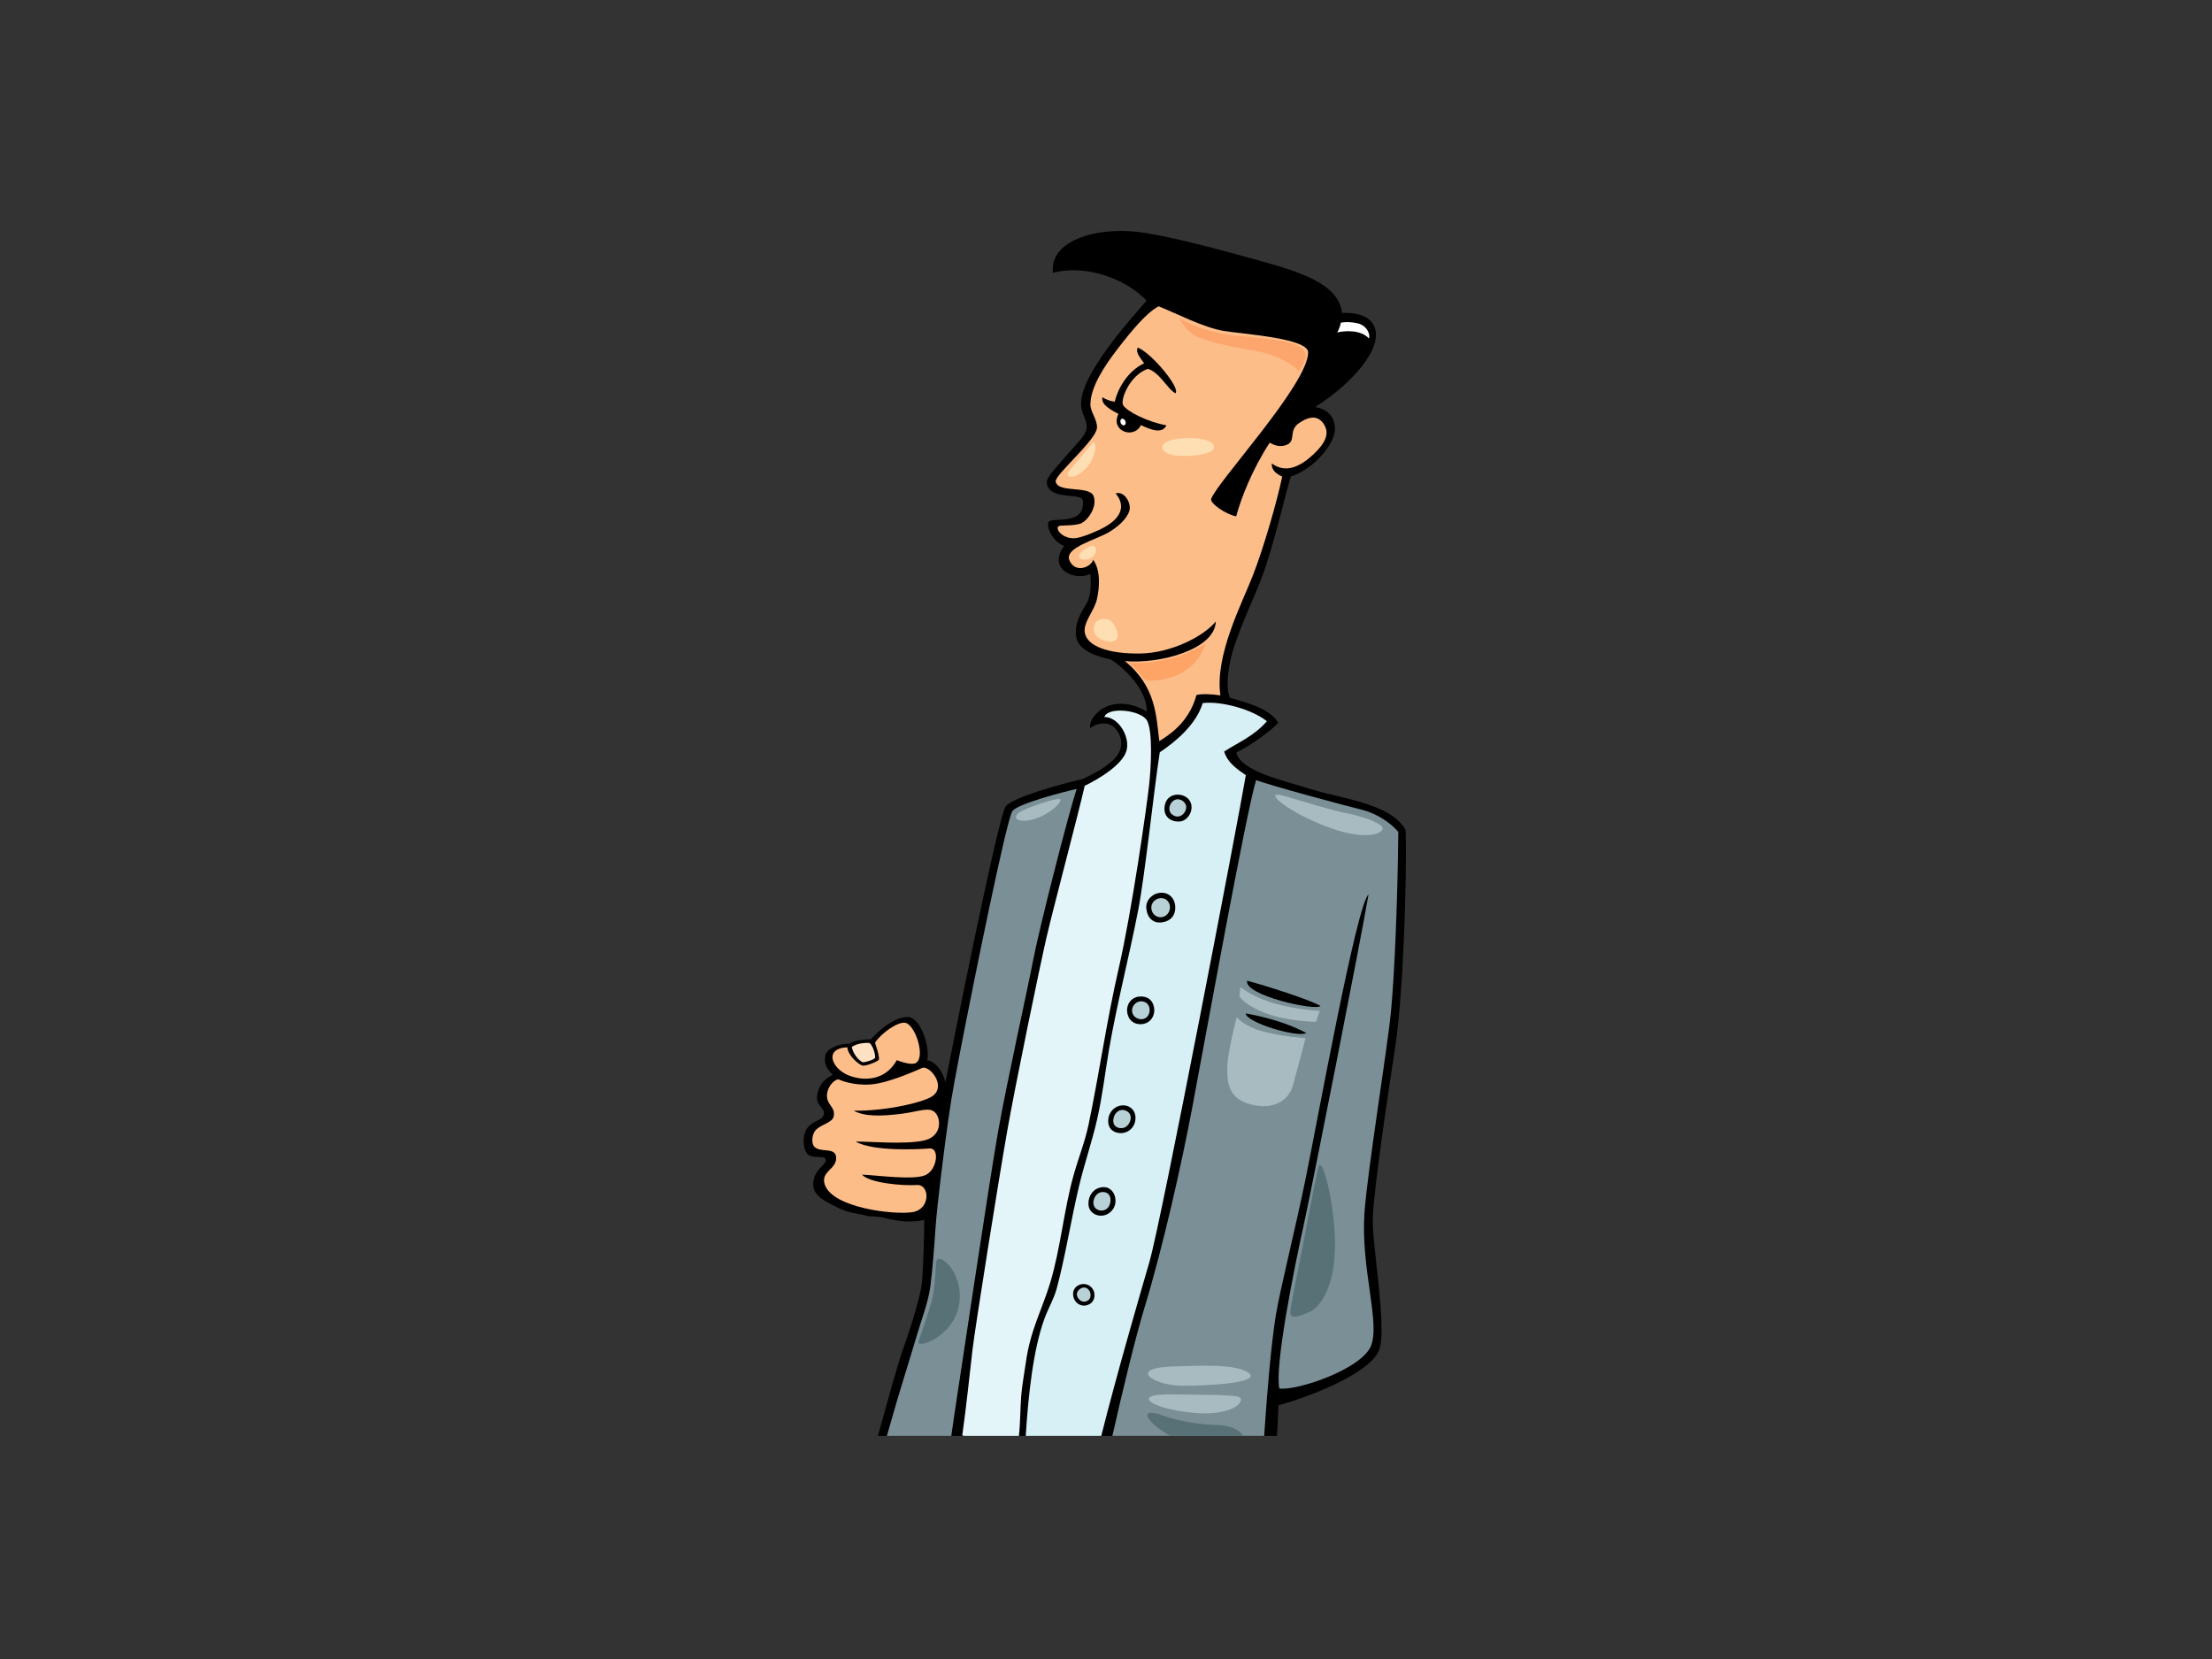 <?xml version="1.0" encoding="utf-8"?>
<!-- Generator: Adobe Illustrator 17.0.0, SVG Export Plug-In . SVG Version: 6.00 Build 0)  -->
<!DOCTYPE svg PUBLIC "-//W3C//DTD SVG 1.1//EN" "http://www.w3.org/Graphics/SVG/1.1/DTD/svg11.dtd">
<svg version="1.1" id="Layer_1" xmlns="http://www.w3.org/2000/svg" xmlns:xlink="http://www.w3.org/1999/xlink" x="0px" y="0px"
	 width="800px" height="600px" viewBox="0 0 800 600" enable-background="new 0 0 800 600" xml:space="preserve">
<rect x="0" y="0" width="800" height="600" fill="#333333" stroke="none"/>
<g>
	<path fill-rule="evenodd" clip-rule="evenodd" d="M292.882,417.934c2.517,1.056,5.786-0.238,5.75,1.689
		c-0.033,1.93-4.29,3.219-4.525,8.481c-0.21,4.708,5.217,6.761,9.854,9.146c0.131,0.038,0.259,0.038,0.392,0.103
		c3.002,1.451,6.235,1.533,9.39,2.412c0.143,0.042,0.287,0.082,0.428,0.124c2.565-0.028,5.171,0.298,7.596,1.041
		c0.184,0.049,0.362,0.114,0.543,0.168c0-0.052,0.003-0.111,0.003-0.159c2.743,0.91,8.684,1.195,11.961,0.202
		c0,5.317-0.355,17.55-0.801,22.459c-0.445,4.908-3.915,15.966-6.764,24.02c-2.393,6.76-6.532,22.083-9.179,31.698H461.82
		c0.285-4.176,0.48-7.97,0.538-11.064c12.503-3.468,33.778-11.978,36.531-20.297c2.753-8.318-2.753-37.775-2.4-47.702
		c0.356-9.929,5.32-43.613,8.149-61.897c2.83-18.286,4.256-61.074,3.73-78.16c-5.196-9.478-22.338-11.17-33.331-14.536
		c-10.99-3.37-26.414-6.737-27.904-13.522c5.922-2.789,13.812-9.007,15.142-10.768c-3.069-5.331-12.444-7.56-17.452-9.015
		c-1.49-3.597-0.808-8.887,0.282-14.044c1.087-5.156,4.404-13.266,9.468-25.032c5.067-11.766,8.422-27.325,12.227-40.915
		c8.936-3.025,16-12.121,16-17.131c0-5.01-3.233-7.272-7.11-8.081c12.689-7.905,24.834-21.146,21.332-29.089
		c-2.16-4.902-8.706-4.971-11.665-4.914c-1.263-10.438-14.677-14.64-29.704-18.841c-11.071-3.095-31.927-8.859-43.473-10.344
		c-16.323-2.1-32.805,3.394-31.35,14.706c12.928-3.393,27.471,3.071,33.828,10.081c-5.387,6.241-23.647,26.28-23.678,37.211
		c-0.011,3.913,2.275,5.549,2.031,8.794c-0.223,2.913-4.261,6.291-8.464,11.3c-4.203,5.01-6.577,6.959-5.819,9.373
		c1.777,5.655,12.65,2.523,12.928,5.712c0.805,9.317-11.472,5.599-12.443,7.701c-0.971,2.101,2.101,7.594,5.679,8.536
		c-6.327,8.595,4.016,12.957,9.471,10.149c0.281,3.985,0.202,8.141-1.578,11.051c-1.778,2.91-4.363,6.949-3.553,11.796
		c0.805,4.848,7.146,7.01,12.443,8.083c6.246,4.057,13.252,11.794,13.088,18.907c-4.363-2.588-9.538-3.878-14.65-1.803
		c-2.494,1.011-6.316,4.384-5.872,7.782c3.069-2.265,6.948-2.265,9.047,0c2.099,2.262,3.396,6.302,0.648,10.019
		c-2.748,3.717-9.457,7.069-12.444,8.403c-8.403,1.939-25.13,6.551-27.789,9.919c-2.66,3.37-19.717,88.876-21.807,99.813
		c-0.428-2.987-3.368-7.802-6.559-7.978c1.098-4.936-2.415-15.52-6.879-15.686c-5.309-0.196-11.416,5.658-13.435,8.03
		c-2.354,0.05-6.107,0.302-7.974,1.665c-2.877-0.152-8.342,1.354-8.674,4.683c-0.363,3.625,1.433,4.848,2.777,6.525
		c-1.667,0.895-4.591,2.415-5.526,6.858c-0.935,4.442,2.923,5.026,2.329,7.454c-0.595,2.428-4.083,2.134-6.089,5.072
		C289.862,411.06,290.365,416.878,292.882,417.934z"/>
	<path fill-rule="evenodd" clip-rule="evenodd" fill="#FDBD89" d="M447.086,186.746c1.775-6.627,5.818-16.968,12.12-26.665
		c1.616,0.969,3.774,1.775,6.141,0.808c3.553-1.454,0.484-5.173,4.523-7.919c4.041-2.747,7.113-2.586,9.052,0.646
		c1.939,3.233,0.483,6.625-4.04,10.827c-4.524,4.203-9.861,6.949-14.897,3.168c-0.289,2.558,1.967,3.943,3.746,4.752
		c-2.063,9.681-6.637,25.435-10.51,35.503c-3.873,10.068-13.999,29.145-11.839,43.637c-2.537-0.44-6.808-0.69-8.678-0.117
		c-2.749,10.342-10.762,14.949-13.416,16.644c-1.157-8.61-0.979-19.602-12.443-28.927c12.93,1.13,32.643-4.363,32.848-14.323
		c-4.246,5.273-16.04,11.416-27.353,11.576c-11.313,0.161-19.147-2.584-20.005-7.518c-0.665-3.781,3.467-7.937,4.396-12.178
		c1.066-4.87,1.227-10.526-1.355-14.207c-0.811,2.712-6.466,4.974-8.567,0.288c-2.102-4.686,9.534-7.434,14.382-10.343
		c4.847-2.908,7.131-6.265,7.379-8.211c0.346-2.722-2.07-6.659-5.075-5.75c5.292,6.529-1.336,11.056-5.858,13.155
		c-4.525,2.1-7.618,3.033-9.214,3.069c-4.794,0.111-7.398-4.258-5.008-4.525c1.455-0.162,5.172,0.001,7.434-0.808
		c2.262-0.809,6.139-5.816,4.685-9.857c-1.455-4.04-12.927-0.968-13.736-5.333c-0.428-2.313,14.627-14.916,14.933-19.38
		c0.202-2.964-2.38-5.749-2.368-8.457c0.021-6.22,4.891-13.691,9.738-19.995c4.848-6.303,10.502-13.252,14.952-15.524
		c6.58,2.61,15.862,7.57,23.508,8.898c6.533,1.134,30.543,2.575,30.543,7.756c0,11.476-32.969,46.866-35.07,53.006
		C437.532,181.914,443.044,185.937,447.086,186.746z"/>
	<path fill-rule="evenodd" clip-rule="evenodd" fill="#FFFFFF" d="M490.853,116.899c3.831,0.812,4.826,4.501,4.208,5.476
		c-2.87-3.138-8.629-2.828-11.417-2.137c0.664-1.269,1.132-2.471,1.269-3.54C486.712,116.364,488.652,116.433,490.853,116.899z"/>
	<path fill-rule="evenodd" clip-rule="evenodd" d="M411.513,125.716c4.966,1.974,15.427,14.492,13.632,16.526
		c-2.88-1.432-5.751-7.643-10.026-8.845c-6.811,2.471-9.93,11.373-8.949,13.09c1.336,2.339,9.02,6.145,15.695,7.347
		c-1.601,3.406-6.21,1.335-9.235-0.09c-2.518,5.234-11.203,2.161-8.129-4.051c-5.274-2.67-6.078-4.272-5.811-6.01
		c1.537,0.935,3.005,1.402,4.467,1.604c1.009-4.41,4.482-11.021,10.627-13.893C412.849,129.923,410.401,127.423,411.513,125.716z"/>
	<path fill-rule="evenodd" clip-rule="evenodd" fill="#D6F0F6" d="M398.283,519.317c5.545-22.078,14.051-51.344,17.394-62.821
		c4.457-15.313,32.239-160.377,34.896-176.156c-2.586-1.8-6.558-4.254-7.838-8.54c4.825-3.159,10.676-5.465,15.461-10.961
		c-5.317-4.254-16.437-7.368-23.224-6.558c-2.304,7.622-9.574,13.828-15.52,17.792c-2.039,12.809-5.323,44.289-7.838,57.234
		c-3.292,16.932-7.672,33.737-10.487,50.064c-1.466,8.508-2.426,17.142-4.396,25.707c-1.817,7.906-4.524,15.716-6.43,23.682
		c-3.035,12.717-4.93,25.332-8.116,37.208c-1.021,3.801-2.955,6.927-4.399,10.825c-4.169,11.271-5.912,28.238-6.815,42.524H398.283z
		"/>
	<path fill-rule="evenodd" clip-rule="evenodd" fill="#E3F5F9" d="M368.503,519.317c0.531-4.748,0.48-9.936,0.828-14.447
		c0.295-3.833,1.116-8.055,1.69-12.178c1.632-11.704,5.861-19.074,8.796-28.751c3.731-12.308,4.921-26.263,8.456-38.904
		c1.701-6.074,4.121-12.091,5.413-18.265c3.898-18.615,6.568-37.669,10.826-56.153c4.978-21.623,10.249-59.285,11.053-66.416
		c0.805-7.134,1.324-19.462-0.637-23.441c-1.964-3.979-14.222-5.334-15.517-1.456c5.334,0,9.534,7.597,7.919,12.444
		c-1.615,4.847-9.371,9.697-15.027,12.443c-2.49,10.954-11.313,43.956-13.838,54.926c-2.525,10.971-11.211,53.023-14.208,70.022
		c-2.997,16.997-11.633,71.207-12.515,78.817c-1.222,10.524-2.29,21.05-3.723,31.121c0.175,0.074,0.36,0.164,0.538,0.241H368.503z"
		/>
	<path fill-rule="evenodd" clip-rule="evenodd" fill="#7A9096" d="M457.206,519.317c0.035-0.537,0.071-1.074,0.106-1.59
		c0.918-13.814,2.482-32.089,4.076-41.84c1.596-9.751,6.749-29.842,10.815-49.64c4.078-19.856,18.532-99.59,22.743-102.731
		c-2.97,17.324-20.383,105.675-23.452,119.573c-3.37,15.247-10.576,50.89-8.798,59.075c6.455,0.881,29.54-6.953,33.086-15.285
		c3.546-8.333-3.723-28.189-2.305-48.222c1.092-15.391,8.225-58.89,9.574-72.686c1.349-13.799,2.454-41.878,2.66-65.065
		c-2.156-2.762-7.27-6.559-12.943-7.978c-5.673-1.418-33.589-8.842-38.472-10.815c-3.545,11.171-19.145,97.509-23.063,118.232
		c-3.915,20.723-10.436,49.919-17.252,72.392c-3.372,11.128-7.69,28.952-11.678,46.581H457.206z"/>
	<path fill-rule="evenodd" clip-rule="evenodd" fill="#7A9096" d="M344.05,519.317c0.348-2.638,0.707-5.15,1.06-7.429
		c1.776-11.474,12.565-83.868,15.763-102.073c3.198-18.205,10.808-52.179,12.853-62.919c2.048-10.741,12.476-51.824,15.666-61.573
		c-4.989,1.116-21.08,5.3-23.208,7.96c-2.127,2.657-14.714,65.419-17.488,79.66c-2.775,14.243-4.308,21.912-5.751,32.135
		c-1.444,10.221-4.062,30.92-4.595,38.898c-0.459,6.909-1.064,14.891-1.832,20.978c-0.771,6.086-3.131,11.819-5.259,19.088
		c-2.128,7.269-6.028,19.325-9.751,32.622c-0.242,0.862-0.492,1.749-0.748,2.653H344.05z"/>
	<path fill-rule="evenodd" clip-rule="evenodd" d="M426.911,297.073c-3.581,0.441-6.836-2.042-5.451-6.552
		c1.262-4.129,7.123-3.943,8.917-0.771C432.031,292.668,429.825,296.714,426.911,297.073z"/>
	<path fill-rule="evenodd" clip-rule="evenodd" fill="#B8D1D7" d="M429.002,292.229c-0.218,2.091-2.697,4.293-5.121,2.311
		c-1.757-1.437-0.938-4.35,0.991-5.231C426.8,288.428,429.221,290.136,429.002,292.229z"/>
	<path fill-rule="evenodd" clip-rule="evenodd" d="M414.576,328.516c-0.274-2.807,2.046-5.345,4.957-5.617
		c3.523-0.328,5.725,2.425,5.506,5.784c-0.223,3.363-2.699,4.789-5.342,4.954C417.056,333.802,414.922,332.025,414.576,328.516z"/>
	<path fill-rule="evenodd" clip-rule="evenodd" fill="#B8D1D7" d="M421.898,325.487c1.984,1.597,1.487,4.79-0.715,5.892
		c-2.202,1.102-4.79-0.551-4.79-3.138C416.393,325.369,419.914,323.89,421.898,325.487z"/>
	<path fill-rule="evenodd" clip-rule="evenodd" d="M477.575,363.811c-1.464,1.968-27.843-3.865-26.528-9.127
		C457.79,356.494,473.416,361.427,477.575,363.811z"/>
	<path fill-rule="evenodd" clip-rule="evenodd" d="M407.637,365.795c-0.219-2.863,1.693-5.12,4.317-5.369
		c2.622-0.248,4.769,0.854,5.376,3.717c0.607,2.862-0.993,5.836-4.185,6.223C409.953,370.751,407.858,368.658,407.637,365.795z"/>
	<path fill-rule="evenodd" clip-rule="evenodd" fill="#B8D1D7" d="M414.302,362.548c2.037,1.043,1.928,4.623-0.111,5.725
		c-1.694,0.917-4.404-0.054-4.737-2.366C409.124,363.592,411.578,361.149,414.302,362.548z"/>
	<path fill-rule="evenodd" clip-rule="evenodd" d="M472.429,373.598c-2.96,1.81-21.757-3.752-21.914-7.082
		C456.31,367.513,465.521,369.816,472.429,373.598z"/>
	<path fill-rule="evenodd" clip-rule="evenodd" fill="#FDBD89" d="M327.404,369.913c3.559,0.639,7.401,12.189,3.901,14.493
		c-1.486,0.979-5.576-0.448-6.964-0.977c-4.218,7.601-12.312,7.724-17.871,5.307c-5.556-2.418-8.649-9.488-0.047-9.979
		c0.367,3.318,4.424,6.39,5.528,6.634c1.105,0.246,5.982-1.555,5.963-2.301c-0.064-2.49-1.235-4.769-1.416-6.054
		C318.762,373.661,324.659,369.424,327.404,369.913z"/>
	<path fill-rule="evenodd" clip-rule="evenodd" fill="#FEE1C2" d="M314.549,377.271c1.199,1.02,2.076,4.125,1.951,5.231
		c-0.075,0.682-3.687,1.785-4.425,1.662c-0.739-0.122-3.273-2.188-4.038-5.476C309.942,377.183,313.689,377.025,314.549,377.271z"/>
	<path fill-rule="evenodd" clip-rule="evenodd" fill="#FDBD89" d="M314.919,392.205c6.316-0.469,16.138-4.911,18.594-5.962
		c2.456-1.053,8.536,5.846,4.21,9.82c-2.742,2.519-17.541,5.844-28.945,5.633c3.969,2.248,10.352,1.967,17.017,1.15
		c6.665-0.818,10.211-2.703,12.415-0.476c2.201,2.229,2.551,8.778-4.346,10.181c-6.9,1.402-19.524,0.263-24.408,0.307
		c6.337,3.699,23.099,2.798,26.747,2.499c3.649-0.299,2.805,7.599-1.404,9.587c-4.21,1.989-17.306,0.12-23.035-0.116
		c2.704,3.08,14.968,4.096,19.762,3.742c4.794-0.351,5.143,8.77-1.521,9.823c-6.665,1.053-28.883-1.521-31.713-9.975
		c-1.597-4.776,4.233-5.463,4.118-9.671c-0.117-4.207-5.849-1.521-8.069-4.21c-0.815-0.986-0.935-4.443,1.052-6.196
		c1.987-1.753,5.545-2.369,6.079-4.443c0.935-3.624-2.923-4.328-2.337-8.419c0.465-3.24,3.272-5.497,4.325-5.029
		C304.06,390.718,308.606,392.673,314.919,392.205z"/>
	<path fill-rule="evenodd" clip-rule="evenodd" d="M400.812,404.946c0.221-2.917,2.476-5.119,5.285-5.175
		c2.809-0.056,4.955,2.147,4.516,5.341c-0.441,3.193-3.194,4.957-5.782,4.681C402.243,409.516,400.591,407.863,400.812,404.946z"/>
	<path fill-rule="evenodd" clip-rule="evenodd" fill="#B8D1D7" d="M407.31,401.751c2.543,1.185,1.761,4.295,0.111,5.618
		c-1.654,1.32-4.793,0.607-4.793-1.93C402.628,402.743,404.831,400.595,407.31,401.751z"/>
	<path fill-rule="evenodd" clip-rule="evenodd" d="M398.993,429.339c4.076-0.167,5.835,5.345,3.194,8.423
		c-2.972,3.47-8.038,1.817-8.479-1.707C393.298,432.784,395.349,429.487,398.993,429.339z"/>
	<path fill-rule="evenodd" clip-rule="evenodd" fill="#B8D1D7" d="M396.955,431.759c1.406-1.08,3.516-0.789,4.297,0.608
		c0.764,1.365,0.373,3.66-0.882,4.737c-1.277,1.094-3.432,0.946-4.46-0.497C394.906,435.194,395.593,432.808,396.955,431.759z"/>
	<path fill-rule="evenodd" clip-rule="evenodd" d="M394.535,465.402c1.944,1.81,1.662,5.03-0.444,6.223
		c-2.917,1.65-5.9-0.491-5.999-3.524C387.981,464.685,392.221,463.252,394.535,465.402z"/>
	<path fill-rule="evenodd" clip-rule="evenodd" fill="#B8D1D7" d="M392.936,465.843c1.706,0.825,1.981,3.413,0.662,4.404
		c-1.324,0.992-3.141,0.607-3.968-1.323C388.806,466.997,391.229,465.017,392.936,465.843z"/>
	<path fill-rule="evenodd" clip-rule="evenodd" fill="#FEDEB3" d="M386.881,170.098c1.827-2.327,6.696-7.852,8.083-9.7
		c1.388-1.848,2.311,3.465-1.615,8.314C389.421,173.562,384.34,173.331,386.881,170.098z"/>
	<path fill-rule="evenodd" clip-rule="evenodd" fill="#FEDEB3" d="M401.432,224.369c2.322,1.549,5.076,8.315-0.466,7.622
		c-5.54-0.693-5.773-4.157-5.081-6.235C396.578,223.677,400.048,223.446,401.432,224.369z"/>
	<path fill-rule="evenodd" clip-rule="evenodd" fill="#FEDEB3" d="M427.067,158.55c4.137-0.426,11.545,0.001,12.009,3.003
		c0.462,3.001-10.164,3.923-15.012,3.001C419.213,163.631,418.058,159.474,427.067,158.55z"/>
	<path fill-rule="evenodd" clip-rule="evenodd" fill="#FEDEB3" d="M394.272,197.58c2.123-1.064,3.232,2.31,0.462,4.158
		C391.96,203.585,386.417,201.505,394.272,197.58z"/>
	<path fill-rule="evenodd" clip-rule="evenodd" fill="#FCA66D" d="M426.601,115.131c7.16,4.158,15.705,6.004,22.634,6.466
		c6.927,0.463,16.164,1.847,19.166,3.003c3.002,1.155,4.157,2.77,3.695,5.08c-0.459,2.311-2.308,4.62-2.308,4.62
		s-4.62-5.313-14.781-7.16c-10.161-1.847-16.858-3.232-21.476-5.08C428.912,120.212,426.601,115.131,426.601,115.131z"/>
	<path fill-rule="evenodd" clip-rule="evenodd" fill="#FDA466" d="M413.329,245.048c-1.215-1.941-5.254-5.58-5.254-5.58
		s4.446,1.052,13.661-0.888c7.823-1.647,14.07-5.659,14.07-5.659s-1.572,8.403-11.804,11.885
		C420.203,246.099,414.543,246.988,413.329,245.048z"/>
	<path fill-rule="evenodd" clip-rule="evenodd" fill="#FFFFFF" d="M405.775,151.431c0.555-0.207,1.646,0.88,1.291,1.878
		c-0.349,0.999-1.468,0.411-1.763-0.352C405.012,152.194,405.304,151.608,405.775,151.431z"/>
	<path fill-rule="evenodd" clip-rule="evenodd" fill="#A7BBC0" d="M464.384,287.835c3.23,0.954,18.242,5.51,21.663,6.082
		c3.418,0.569,10.448,2.468,13.297,4.557c2.852,2.092-3.419,6.461-18.809,0.762C465.146,293.536,456.029,285.365,464.384,287.835z"
		/>
	<path fill-rule="evenodd" clip-rule="evenodd" fill="#A7BBC0" d="M368.057,294.296c1.324-1.528,11.401-4.941,14.44-5.32
		c3.04-0.38-1.141,4.182-6.27,6.461C371.096,297.717,365.586,297.145,368.057,294.296z"/>
	<path fill-rule="evenodd" clip-rule="evenodd" fill="#A7BBC0" d="M448.615,356.993c0,0,4.559,3.802,12.92,6.082
		c8.36,2.279,15.77,2.468,15.77,2.468l-1.33,3.991c0,0-9.883,0-18.049-3.041c-8.172-3.038-9.691-6.269-9.691-6.269L448.615,356.993z
		"/>
	<path fill-rule="evenodd" clip-rule="evenodd" fill="#A7BBC0" d="M447.282,367.822c0,0,2.472,3.419,9.884,5.32
		c7.407,1.902,15.008,2.28,15.008,2.28s-2.66,10.259-4.56,17.1c-1.9,6.84-9.033,9.091-16.719,6.461
		c-7.22-2.471-7.031-8.89-7.031-12.92C443.864,380.933,447.282,367.822,447.282,367.822z"/>
	<path fill-rule="evenodd" clip-rule="evenodd" fill="#A7BBC0" d="M425.031,494.162c6.252-0.136,21.847-1.171,26.53,2.34
		c4.68,3.513-13.266,4.681-23.8,4.681C417.228,501.183,407.083,494.552,425.031,494.162z"/>
	<path fill-rule="evenodd" clip-rule="evenodd" fill="#A7BBC0" d="M424.249,504.306c4.68,0.115,19.898-0.003,23.411,0.778
		c3.509,0.78-0.782,7.412-16.388,5.853C415.665,509.378,408.645,503.915,424.249,504.306z"/>
	<path fill-rule="evenodd" clip-rule="evenodd" fill="#587177" d="M471.183,450.498c0.833-4.414,4.211-22.402,5.558-28.128
		c1.345-5.725,6.398,14.148,6.063,29.309c-0.335,15.161-6.063,21.389-9.094,22.736c-3.034,1.347-7.414,3.2-7.074,0
		C466.972,471.217,470.003,456.731,471.183,450.498z"/>
	<path fill-rule="evenodd" clip-rule="evenodd" fill="#587177" d="M423.321,519.317h26.226c-1.054-2.215-5.146-3.954-9.257-3.954
		c-5.672,0-14.762-1.576-19.382-3.31C410.934,508.314,414.843,514.802,423.321,519.317z"/>
	<path fill-rule="evenodd" clip-rule="evenodd" fill="#587177" d="M338.529,456.689c-0.174,3.286-0.506,10.107-1.516,13.643
		c-1.011,3.538-3.538,11.369-4.801,14.655c-1.263,3.286,12.635-1.263,14.656-13.138
		C348.889,459.972,338.781,451.887,338.529,456.689z"/>
</g>
</svg>
